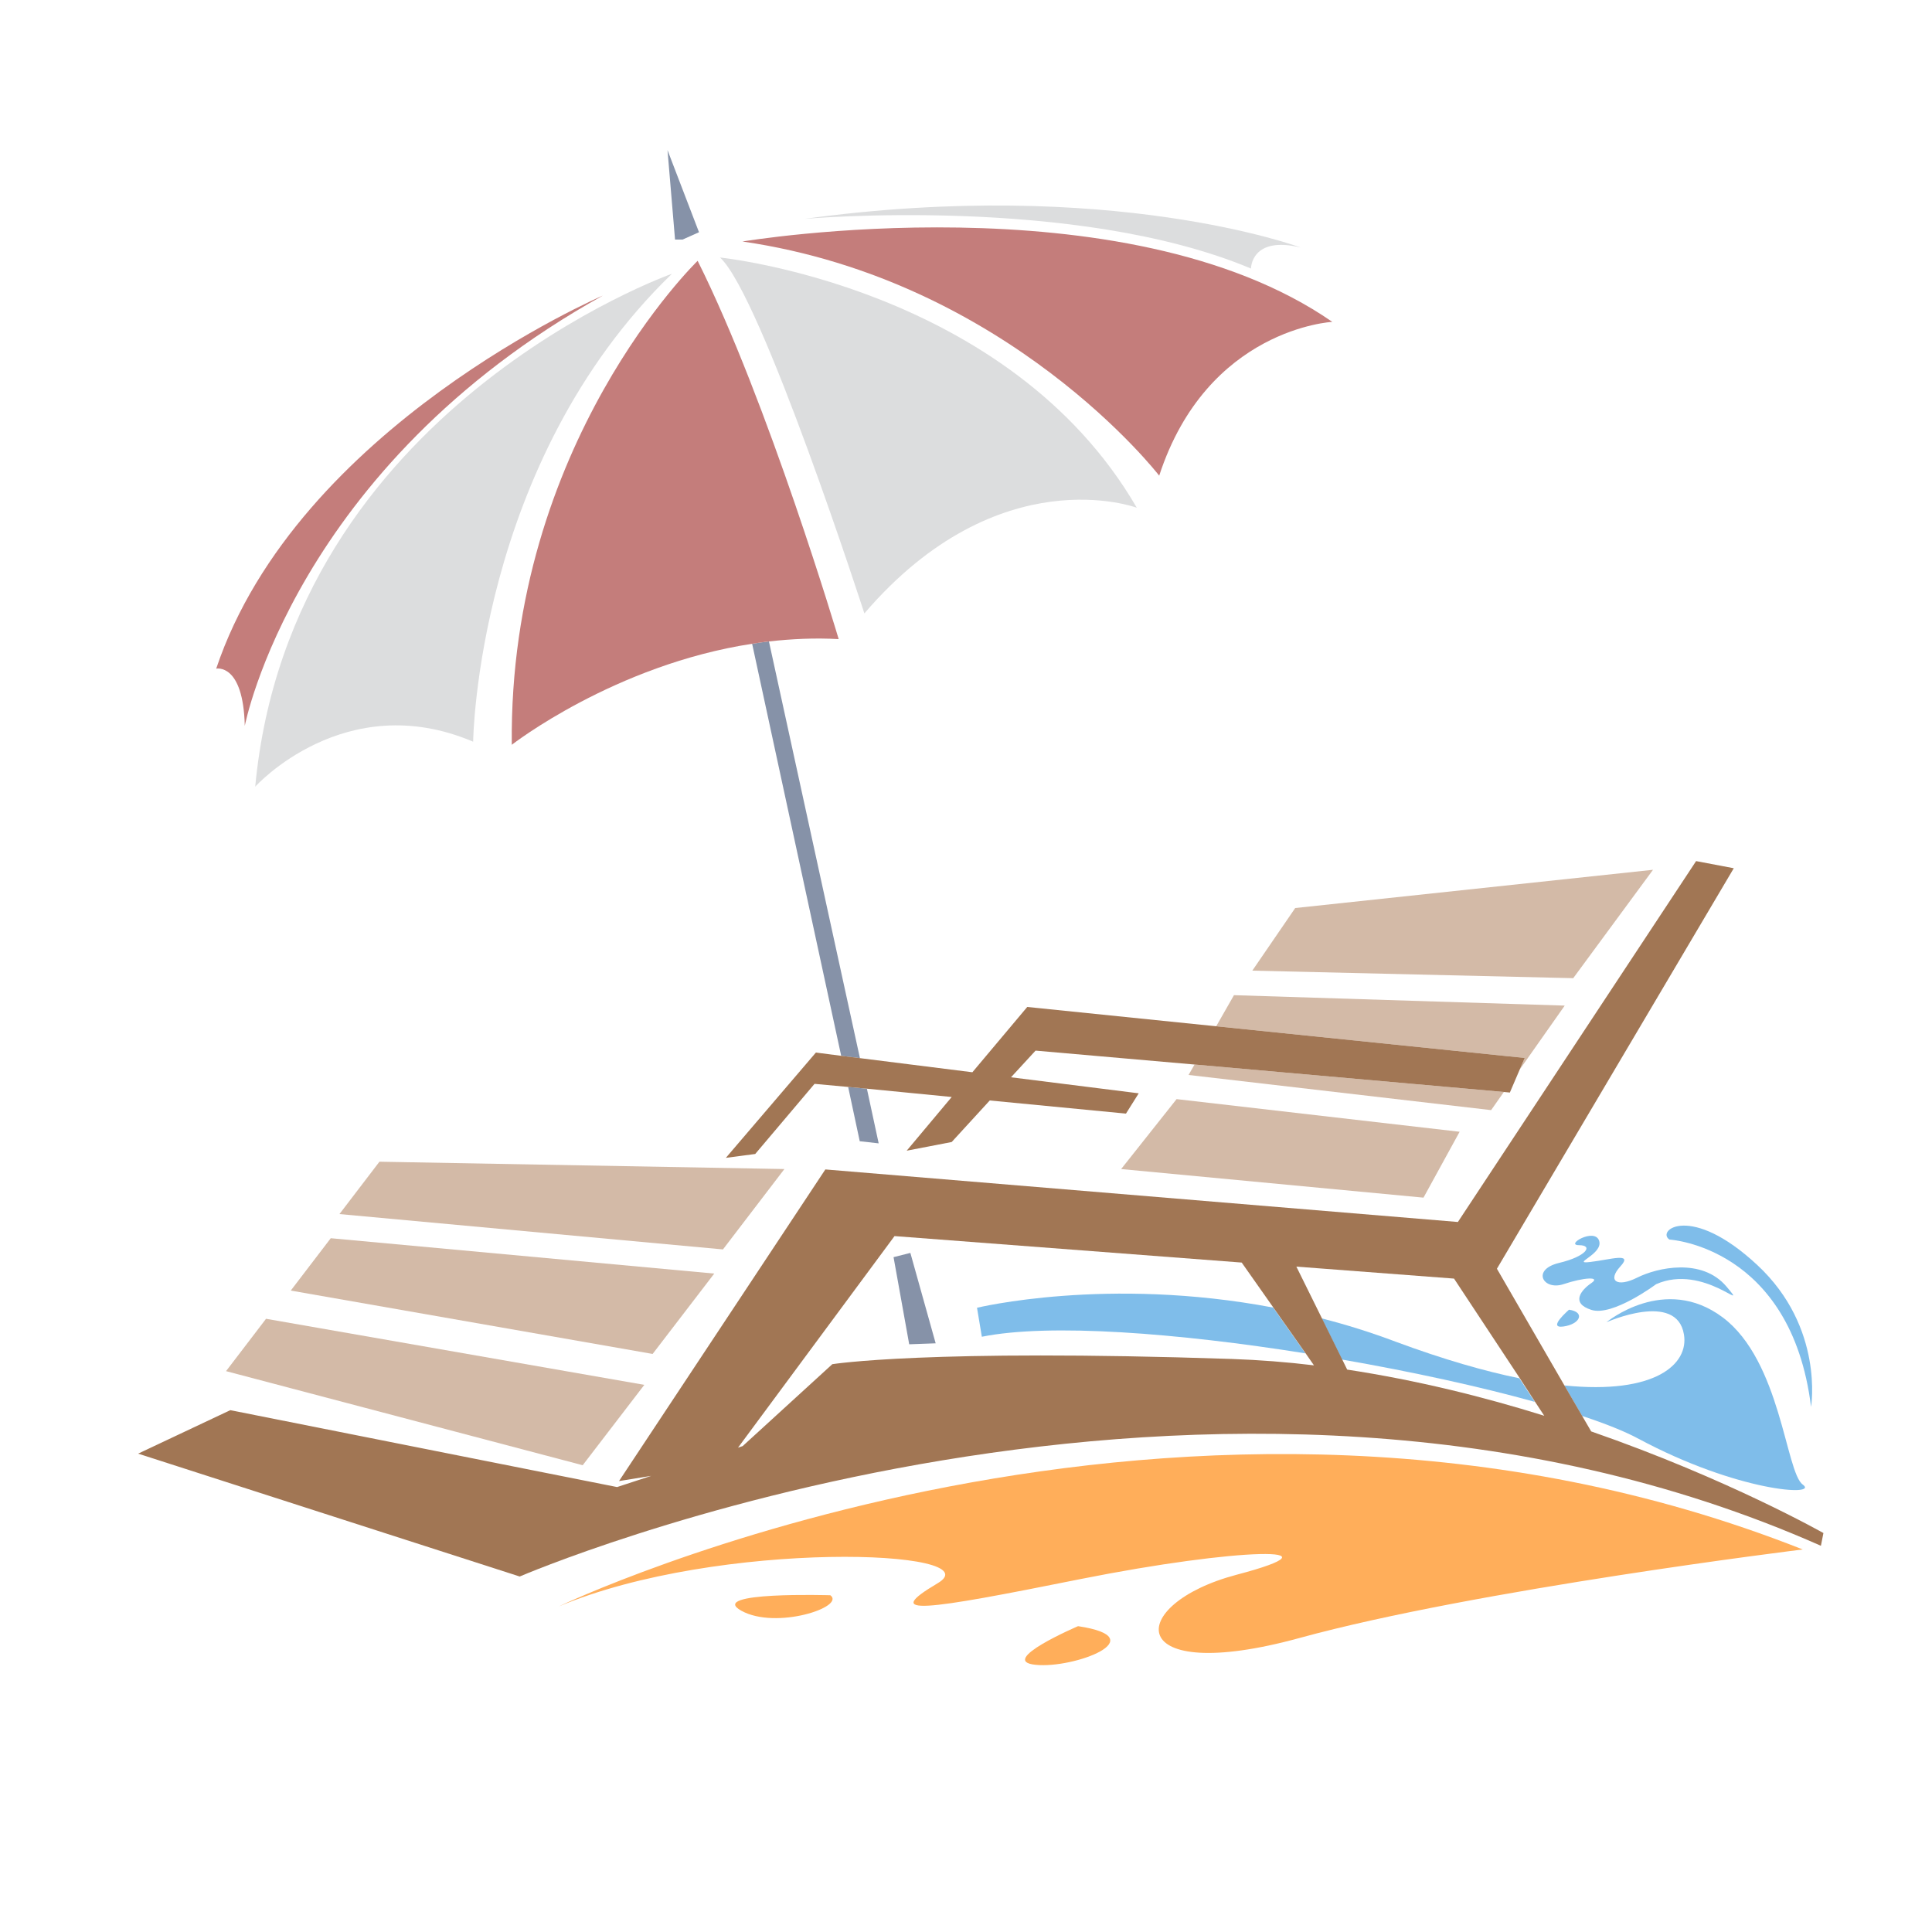 <?xml version="1.0" encoding="utf-8"?>
<!-- Generator: Adobe Illustrator 18.1.0, SVG Export Plug-In . SVG Version: 6.00 Build 0)  -->
<svg version="1.1" id="Layer_1" xmlns="http://www.w3.org/2000/svg" xmlns:xlink="http://www.w3.org/1999/xlink" x="0px" y="0px"
	 viewBox="0 0 1000 1000" enable-background="new 0 0 1000 1000" xml:space="preserve">
<g>
	<path fill="none" d="M670.9,655.6l13.2,26.7c12.6,3.2,25.4,7.2,38.4,12c24.8,9.3,45.9,15.2,63.9,18.9l-34-51.5L670.9,655.6z"/>
	<path fill="none" d="M697.3,709c36.1,5.4,70.7,14.1,102,23.9l-4.8-7.3c-28.4-7.9-63.5-15.5-99.8-21.9L697.3,709z"/>
	<path fill="none" d="M675.7,700.5c-65.8-10.4-132.4-15.7-167.5-8.6l-2.5-15c0,0,67.3-16.4,153.3-0.1l-16.4-23.3L463,639.8
		L382,749.3l2.4-0.8l46.4-42.4c0,0,49.1-8,206.8-2.7c14.3,0.5,28.4,1.6,42.4,3.3L675.7,700.5z M470.6,695.8l-8.1-45.2l8.7-2.2
		l13.1,46.9L470.6,695.8z"/>
	<path fill="#7FBDEA" d="M847.9,744.6c51.4,27.6,94,30.1,85.2,23.8c-8.8-6.3-11.3-63.9-41.4-86.5c-30.1-22.6-60.2,2.5-60.2,2.5
		s36.4-16.3,40.1,6.3c2.6,15.3-14.7,31.2-61.9,26.4l9.2,15.8C831.1,736.9,841,740.9,847.9,744.6z"/>
	<path fill="#7FBDEA" d="M684.1,682.4l10.5,21.3c36.3,6.3,71.4,14,99.8,21.9l-8-12.2c-18-3.7-39.1-9.7-63.9-18.9
		C709.5,689.6,696.7,685.6,684.1,682.4z"/>
	<path fill="#7FBDEA" d="M505.7,676.9l2.5,15c35.1-7.1,101.7-1.9,167.5,8.6L659,676.8C573,660.5,505.7,676.9,505.7,676.9z"/>
	<polygon fill="#8692A8" points="445,590.7 454.8,591.8 448.7,563.5 439,562.6 	"/>
	<path fill="#8692A8" d="M398,332c-2.9,0.3-5.8,0.8-8.7,1.2l46.1,213.3l9.7,1.2L398,332z"/>
	<polygon fill="#D3BAA7" points="406,605.1 196.4,601.3 175.7,628.4 374.2,646.7 	"/>
	<polygon fill="#D3BAA7" points="369.7,659.2 171.2,640.9 150.5,668 337.8,700.8 	"/>
	<polygon fill="#D3BAA7" points="301.6,758.4 333.5,716.8 137.7,682.6 117,709.7 	"/>
	<polygon fill="#D3BAA7" points="855.6,450.2 670.4,470 648.2,502.4 814.3,506.3 	"/>
	<polygon fill="#D3BAA7" points="786.6,553.6 809.9,520.5 638.7,515.1 629.5,531.2 789.2,547.6 	"/>
	<polygon fill="#D3BAA7" points="778.4,565.2 618.3,551 615.2,556.4 771.8,574.6 	"/>
	<polygon fill="#D3BAA7" points="580.3,605.1 736.8,619.9 755.5,585.8 609,568.9 	"/>
	<polygon fill="#A17654" points="781.5,565.5 786.6,553.6 789.2,547.6 629.5,531.2 531.7,521.2 503.3,555 445.2,547.7 435.5,546.5 
		422.3,544.8 375.7,599.3 390.9,597.3 421.6,561 439,562.6 448.7,563.5 492.6,567.8 469.3,595.6 492.6,591.1 512.3,569.6 
		582.8,576.4 589.4,565.9 523.3,557.6 536,543.8 618.3,551 778.4,565.2 	"/>
	<path fill="#A17654" d="M823.6,740.9l-4.6-7.9l-9.2-15.8l-35-60.5l122.6-207.3l-19.5-3.7L754.6,632.5l-327.4-27.2L320.4,766.6
		l16.7-2.7l-17.7,5.8l-200.2-39.8l-47.7,22.5l197.5,63.6c0,0,359.3-155.1,673.5-15.9l1.3-6.6C943.9,793.6,895,765.7,823.6,740.9z
		 M794.5,725.5l4.8,7.3c-31.3-9.8-65.9-18.4-102-23.9l-2.6-5.3l-10.5-21.3l-13.2-26.7l81.6,6.2l34,51.5L794.5,725.5z M637.6,703.4
		c-157.8-5.3-206.8,2.7-206.8,2.7l-46.4,42.4l-2.4,0.8L463,639.8l179.7,13.7l16.4,23.3l16.7,23.7l4.3,6.2
		C666.1,705,651.9,703.9,637.6,703.4z"/>
	<path fill="#FFAE5A" d="M289.2,831.5c82.8-34.9,225.6-29.4,196.1-12c-29.4,17.4-7.6,14.2,74.1-2.2c81.7-16.3,138.4-17.4,80.6-2.2
		c-57.7,15.3-58.8,57.8,32.7,32.7c91.5-25.1,260.4-45.8,260.4-45.8C613.9,675.7,289.2,831.5,289.2,831.5z"/>
	<polygon fill="#8692A8" points="462.5,650.7 470.6,695.8 484.3,695.3 471.2,648.5 	"/>
	<path fill="#DCDDDE" d="M244.9,383.9c0,0,1.7-144.3,102.9-242.2c0,0-197.4,69.7-215.7,265.5C132.1,407.1,178.6,355.7,244.9,383.9z"
		/>
	<path fill="#C47D7B" d="M434.1,330.8c0,0-36.5-122.8-73-195.8c0,0-97.9,94.6-96.2,250.5c0,0,53.1-41.4,124.5-52.3
		c2.9-0.4,5.7-0.9,8.7-1.2C409.7,330.7,421.7,330.1,434.1,330.8z"/>
	<path fill="#DCDDDE" d="M588.4,262.8C522,148.3,372.7,133.3,372.7,133.3c21.6,19.9,74.7,184.2,74.7,184.2
		C517.1,236.2,588.4,262.8,588.4,262.8z"/>
	<path fill="#C47D7B" d="M600,246.2c24.9-76.3,89.6-79.6,89.6-79.6C581.8,91.9,384.3,125,384.3,125C522,145,600,246.2,600,246.2z"/>
	<path fill="#C47D7B" d="M126.7,375.7c0,0,25.7-133.9,185.3-222.7c0,0-158,67.7-200.1,193.1C111.9,346.1,125.9,343,126.7,375.7z"/>
	<path fill="#DCDDDE" d="M647.5,139c0,0,0-17.1,25.7-10.9c0,0-98.1-36.6-256.9-14.8C416.3,113.3,556.5,100.8,647.5,139z"/>
	<polygon fill="#8692A8" points="353.3,124 361.8,120.2 345.5,77.7 349.4,124 	"/>
	<path fill="#7FBDEA" d="M823.7,664.1c-5.2,3.5-11,10.4,0,13.9c11,3.5,33.5-13.3,33.5-13.3c24.8-11,49.1,16.2,36.4,1.2
		c-12.7-15-35.8-9.8-46.2-4.6c-10.4,5.2-15.6,1.7-8.7-5.8c6.9-7.5-5.2-3.5-15.6-2.3c-10.4,1.2,6.9-4,4.6-11
		c-2.3-6.9-17.9,2.3-10.4,2.3c7.5,0,4,5.8-10.4,9.2c-14.4,3.5-8.1,14.4,2.3,11C819.6,661.2,828.8,660.6,823.7,664.1z"/>
	<path fill="#7FBDEA" d="M809.2,686.6c8.7-1.2,11.5-7.5,2.9-8.7C812.1,678,800.5,687.8,809.2,686.6z"/>
	<path fill="#7FBDEA" d="M864.1,641.6c0,0,63,3.5,73.3,86.6c0,0,6.9-41-27.7-73.3C875,622.5,857.1,637,864.1,641.6z"/>
	<path fill="#FFAE5A" d="M383.7,833.7c18,10,54.1-2,46.1-8C429.8,825.7,365.7,823.7,383.7,833.7z"/>
	<path fill="#FFAE5A" d="M558,841.7c0,0-42.1,18-22,20C556,863.8,598,847.7,558,841.7z"/>
</g>
</svg>
